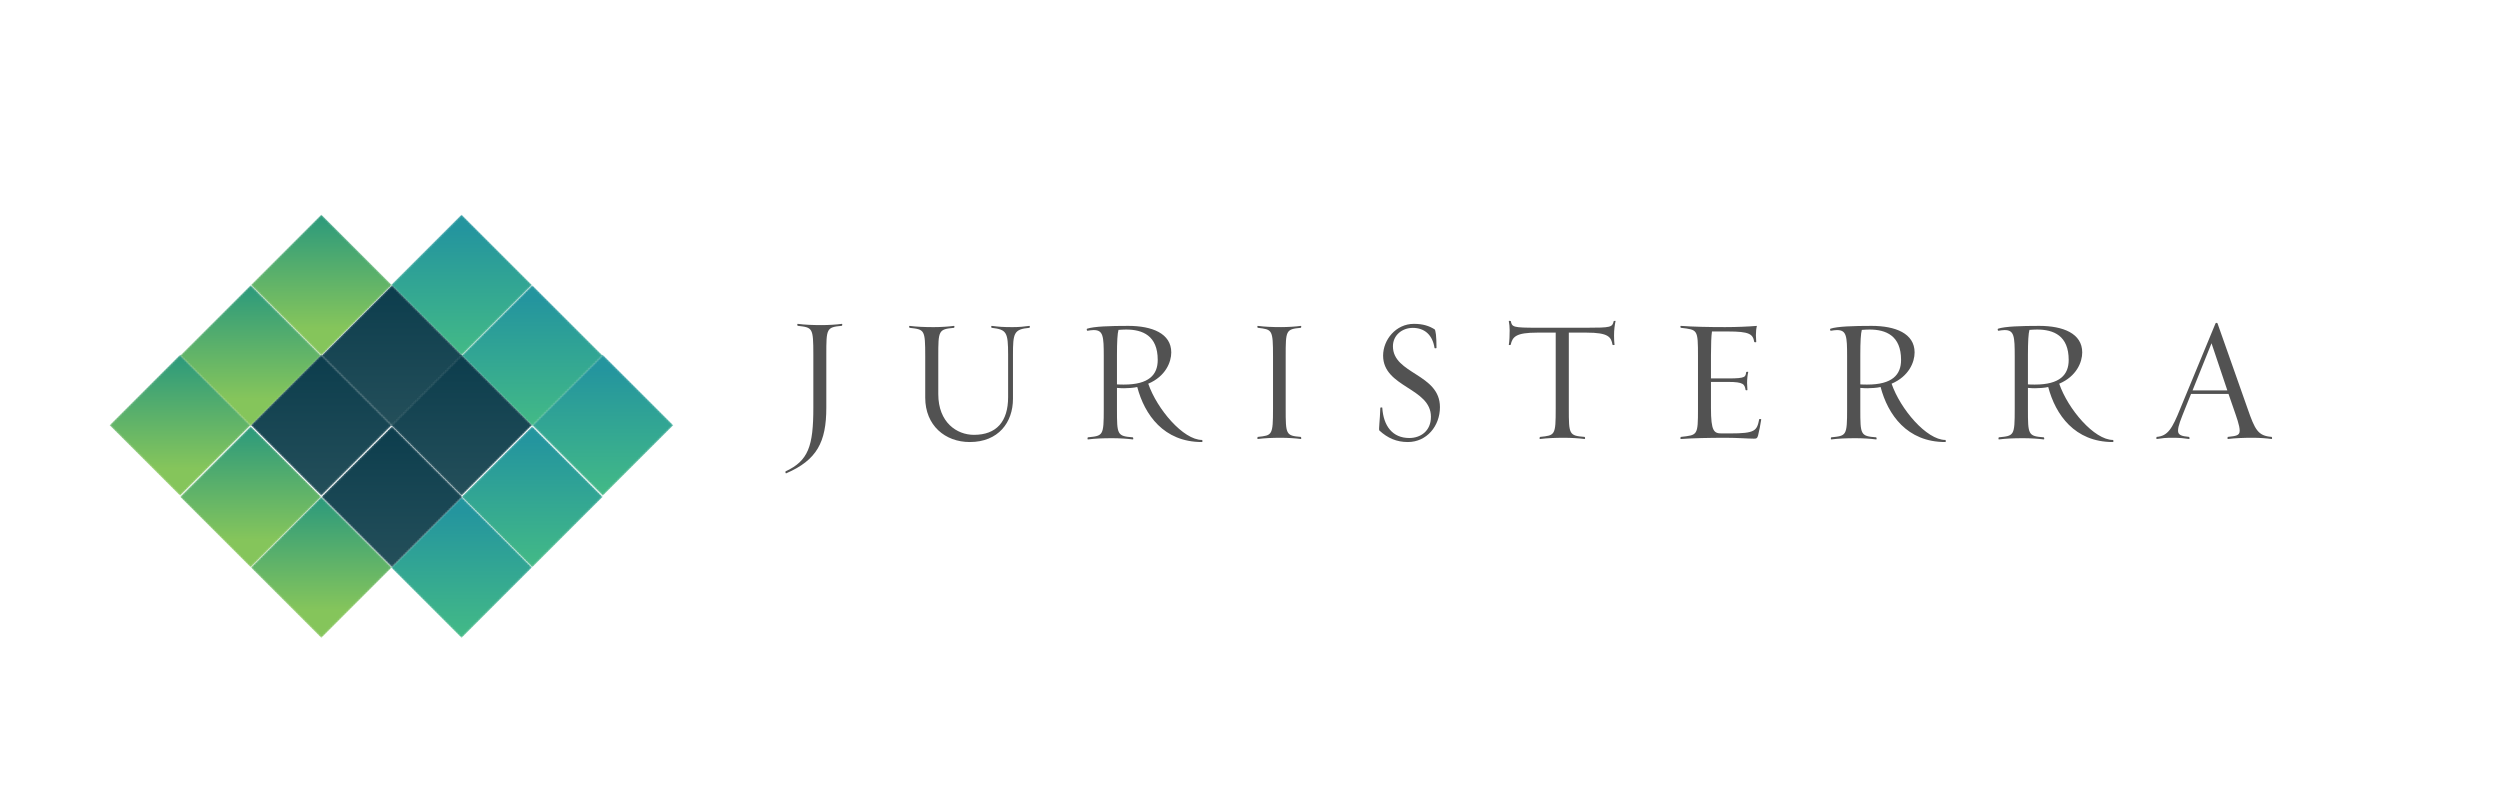 <?xml version="1.0" encoding="UTF-8"?>
<svg width="1426px" height="450px" viewBox="0 0 1426 450" version="1.1" xmlns="http://www.w3.org/2000/svg" xmlns:xlink="http://www.w3.org/1999/xlink">
    <title>Artboard Copy 5</title>
    <defs>
        <filter x="-72.4%" y="-52.5%" width="244.9%" height="204.9%" filterUnits="objectBoundingBox" id="filter-1">
            <feOffset dx="5" dy="16" in="SourceAlpha" result="shadowOffsetOuter1"></feOffset>
            <feGaussianBlur stdDeviation="61" in="shadowOffsetOuter1" result="shadowBlurOuter1"></feGaussianBlur>
            <feColorMatrix values="0 0 0 0 0.053   0 0 0 0 0.188   0 0 0 0 0.234  0 0 0 1 0" type="matrix" in="shadowBlurOuter1" result="shadowMatrixOuter1"></feColorMatrix>
            <feMerge>
                <feMergeNode in="shadowMatrixOuter1"></feMergeNode>
                <feMergeNode in="SourceGraphic"></feMergeNode>
            </feMerge>
        </filter>
        <polygon id="path-2" points="40.306 0.441 0.072 40.681 40.306 80.915 80.546 40.681"></polygon>
        <linearGradient x1="49.999%" y1="100.003%" x2="49.999%" y2="0.004%" id="linearGradient-4">
            <stop stop-color="#43BA86" offset="0%"></stop>
            <stop stop-color="#24959E" offset="89.417%"></stop>
            <stop stop-color="#24959E" offset="100%"></stop>
        </linearGradient>
        <polygon id="path-5" points="40.555 0.163 0.286 40.413 40.555 80.663 80.83 40.413"></polygon>
        <linearGradient x1="49.998%" y1="100.004%" x2="49.998%" y2="-0.003%" id="linearGradient-7">
            <stop stop-color="#43BA86" offset="0%"></stop>
            <stop stop-color="#24959E" offset="89.417%"></stop>
            <stop stop-color="#24959E" offset="100%"></stop>
        </linearGradient>
        <polygon id="path-8" points="40.737 0 0.443 40.25 40.737 80.506 81.024 40.25"></polygon>
        <linearGradient x1="50.002%" y1="100%" x2="50.002%" y2="-8.09597407e-05%" id="linearGradient-10">
            <stop stop-color="#43BA86" offset="0%"></stop>
            <stop stop-color="#24959E" offset="89.417%"></stop>
            <stop stop-color="#24959E" offset="100%"></stop>
        </linearGradient>
        <polygon id="path-11" points="40.737 0.32 0.443 40.576 40.737 80.826 81.024 40.576"></polygon>
        <linearGradient x1="50.002%" y1="100%" x2="50.002%" y2="0%" id="linearGradient-13">
            <stop stop-color="#43BA86" offset="0%"></stop>
            <stop stop-color="#24959E" offset="89.417%"></stop>
            <stop stop-color="#24959E" offset="100%"></stop>
        </linearGradient>
        <polygon id="path-14" points="40.306 0.48 0.072 40.714 40.306 80.954 80.546 40.714"></polygon>
        <linearGradient x1="49.999%" y1="99.996%" x2="49.999%" y2="-0.003%" id="linearGradient-16">
            <stop stop-color="#43BA86" offset="0%"></stop>
            <stop stop-color="#24959E" offset="89.417%"></stop>
            <stop stop-color="#24959E" offset="100%"></stop>
        </linearGradient>
        <polygon id="path-17" points="0.183 444.43 262.875 444.43 262.875 0.055 0.183 0.055"></polygon>
        <polygon id="path-19" points="0.183 444.43 262.875 444.43 262.875 0.055 0.183 0.055"></polygon>
        <polygon id="path-21" points="40.624 0.441 0.39 40.681 40.624 80.915 80.864 40.681"></polygon>
        <linearGradient x1="49.999%" y1="100.003%" x2="49.999%" y2="0.004%" id="linearGradient-23">
            <stop stop-color="#85C55B" offset="0%"></stop>
            <stop stop-color="#85C55B" offset="19.379%"></stop>
            <stop stop-color="#2B997C" offset="100%"></stop>
        </linearGradient>
        <polygon id="path-24" points="40.769 0 0.476 40.25 40.769 80.506 81.057 40.25"></polygon>
        <linearGradient x1="50.003%" y1="100%" x2="50.003%" y2="-8.09597407e-05%" id="linearGradient-26">
            <stop stop-color="#85C55B" offset="0%"></stop>
            <stop stop-color="#85C55B" offset="19.379%"></stop>
            <stop stop-color="#2B997C" offset="100%"></stop>
        </linearGradient>
        <polygon id="path-27" points="40.376 0.163 0.107 40.413 40.376 80.663 80.65 40.413"></polygon>
        <linearGradient x1="49.999%" y1="100.004%" x2="49.999%" y2="-0.003%" id="linearGradient-29">
            <stop stop-color="#85C55B" offset="0%"></stop>
            <stop stop-color="#85C55B" offset="19.379%"></stop>
            <stop stop-color="#2B997C" offset="100%"></stop>
        </linearGradient>
        <polygon id="path-30" points="40.769 0.32 0.476 40.576 40.769 80.826 81.057 40.576"></polygon>
        <linearGradient x1="50.003%" y1="100%" x2="50.003%" y2="0%" id="linearGradient-32">
            <stop stop-color="#85C55B" offset="0%"></stop>
            <stop stop-color="#85C55B" offset="19.379%"></stop>
            <stop stop-color="#2B997C" offset="100%"></stop>
        </linearGradient>
        <polygon id="path-33" points="40.624 0.48 0.39 40.714 40.624 80.954 80.864 40.714"></polygon>
        <linearGradient x1="49.999%" y1="99.996%" x2="49.999%" y2="-0.003%" id="linearGradient-35">
            <stop stop-color="#85C55B" offset="0%"></stop>
            <stop stop-color="#85C55B" offset="19.379%"></stop>
            <stop stop-color="#2B997C" offset="100%"></stop>
        </linearGradient>
        <polygon id="path-36" points="40.468 0 0.228 40.25 40.468 80.506 80.702 40.25"></polygon>
        <linearGradient x1="50.002%" y1="0%" x2="50.002%" y2="100%" id="linearGradient-38">
            <stop stop-color="#0C3D4D" offset="0%"></stop>
            <stop stop-color="#244F5A" offset="100%"></stop>
        </linearGradient>
        <polygon id="path-39" points="40.624 0.163 0.39 40.413 40.624 80.663 80.864 40.413"></polygon>
        <linearGradient x1="49.999%" y1="-0.004%" x2="49.999%" y2="100.003%" id="linearGradient-41">
            <stop stop-color="#0C3D4D" offset="0%"></stop>
            <stop stop-color="#244F5A" offset="100%"></stop>
        </linearGradient>
        <polygon id="path-42" points="40.306 0.163 0.072 40.413 40.306 80.663 80.546 40.413"></polygon>
        <linearGradient x1="49.999%" y1="-0.004%" x2="49.999%" y2="100.003%" id="linearGradient-44">
            <stop stop-color="#0C3D4D" offset="0%"></stop>
            <stop stop-color="#244F5A" offset="100%"></stop>
        </linearGradient>
        <polygon id="path-45" points="40.468 0.32 0.228 40.576 40.468 80.826 80.702 40.576"></polygon>
        <linearGradient x1="50.002%" y1="0%" x2="50.002%" y2="100%" id="linearGradient-47">
            <stop stop-color="#0C3D4D" offset="0%"></stop>
            <stop stop-color="#244F5A" offset="100%"></stop>
        </linearGradient>
    </defs>
    <g id="Artboard-Copy-5" stroke="none" stroke-width="1" fill="none" fill-rule="evenodd">
        <g id="Group-384" transform="translate(448, 183)" fill="#525252">
            <path d="M23.331,19.288 L23.331,49.549 C23.331,69.222 17.922,79.408 0.47,86.978 C-0.003,87.179 -0.098,85.965 0.091,85.865 C13.086,79.816 15.93,71.536 15.93,49.549 L15.93,19.288 C15.93,3.753 15.457,3.853 7.014,2.847 C6.825,2.847 6.536,1.634 7.109,1.734 C10.999,2.237 15.268,2.439 20.671,2.439 C24.567,2.439 29.214,2.143 32.152,1.734 C32.625,1.634 32.436,2.847 32.152,2.847 C23.426,3.646 23.331,4.362 23.331,19.288" id="Fill-364"></path>
            <path d="M129.798,19.429 L129.798,44.487 C129.798,57.919 121.492,69.139 105.156,69.139 C91.118,69.139 79.747,59.724 79.747,43.787 L79.747,20.329 C79.747,4.892 79.366,4.992 70.864,3.992 C70.578,3.992 70.382,2.787 70.864,2.887 C74.877,3.387 79.175,3.592 84.522,3.592 C88.534,3.592 93.219,3.292 96.077,2.887 C96.655,2.787 96.369,3.992 96.178,3.992 C87.296,4.792 87.195,5.498 87.195,20.329 L87.195,41.782 C87.195,58.019 97.798,65.034 107.544,65.034 C120.343,65.034 127.029,57.519 127.029,43.481 L127.029,19.429 C127.029,6.397 126.172,4.992 117.67,3.992 C117.379,3.992 117.188,2.787 117.765,2.887 C121.683,3.387 124.07,3.592 129.512,3.592 C133.424,3.592 136.203,3.292 139.061,2.887 C139.639,2.787 139.448,3.992 139.162,3.992 C130.274,4.792 129.798,6.997 129.798,19.429" id="Fill-366"></path>
            <path d="M189.117,36.261 C190.657,36.361 191.914,36.361 193.069,36.361 C207.352,36.361 212.368,30.784 212.368,22.307 C212.368,8.458 203.785,4.968 194.325,4.968 C192.78,4.968 191.625,5.073 189.983,5.172 C189.406,7.16 189.117,11.849 189.117,19.419 L189.117,36.261 Z M189.117,50.309 C189.117,65.059 189.213,65.754 198.186,66.45 C198.379,66.549 198.668,67.748 198.09,67.643 C195.192,67.251 190.464,66.947 186.411,66.947 C180.914,66.947 176.572,67.146 172.615,67.643 C172.134,67.748 172.326,66.549 172.519,66.45 C181.208,65.555 181.588,65.649 181.588,50.309 L181.588,20.313 C181.588,8.762 181.299,5.272 175.796,5.272 C174.738,5.272 173.583,5.471 172.235,5.675 C171.941,5.675 171.652,4.676 172.134,4.477 C175.994,3.179 185.256,2.881 195.582,2.881 C209.09,2.881 220.089,7.16 220.089,18.028 C220.089,23.605 216.812,31.678 206.967,35.864 C211.983,50.409 226.939,67.946 237.65,67.946 C237.843,67.946 238.132,69.139 237.554,69.139 C215.747,69.139 204.844,53.495 200.694,37.752 C198.668,38.255 195.192,38.454 193.171,38.454 C192.01,38.454 191.625,38.454 189.117,38.255 L189.117,50.309 Z" id="Fill-368"></path>
            <path d="M282.76,66.709 C277.482,66.709 273.323,66.908 269.522,67.404 C268.968,67.509 269.251,66.312 269.435,66.212 C277.672,65.319 278.129,65.412 278.129,50.083 L278.129,20.214 C278.129,4.879 277.672,4.978 269.435,3.985 C269.251,3.985 268.968,2.787 269.522,2.887 C273.323,3.383 277.482,3.582 282.76,3.582 C286.556,3.582 291.182,3.29 293.962,2.887 C294.418,2.787 294.233,3.985 293.962,3.985 C285.442,4.774 285.356,5.48 285.356,20.214 L285.356,50.083 C285.356,64.822 285.442,65.517 293.962,66.212 C294.233,66.312 294.418,67.509 293.962,67.404 C291.182,67.013 286.556,66.709 282.76,66.709" id="Fill-370"></path>
            <path d="M355.031,69.139 C348.676,69.139 343.534,66.938 338.769,62.537 C338.303,62.038 339.148,56.54 339.334,49.638 C339.334,49.339 340.452,49.339 340.452,49.533 C341.11,59.943 346.248,66.839 355.869,66.839 C362.224,66.839 368.205,62.936 368.205,54.738 C368.205,38.136 340.924,38.031 340.924,19.833 C340.924,10.825 348.21,1.728 358.49,1.728 C363.72,1.728 367.18,2.926 370.261,4.827 C370.913,5.226 371.379,8.929 371.379,15.431 C371.379,15.725 370.36,15.725 370.261,15.525 C369.143,8.025 364.559,4.023 357.838,4.023 C351.856,4.023 346.527,8.131 346.527,14.528 C346.527,30.431 373.348,30.138 373.348,49.233 C373.348,60.037 365.776,69.139 355.031,69.139" id="Fill-372"></path>
            <path d="M472.647,8.427 C472.647,10.017 472.743,12.413 472.934,13.705 C472.934,13.904 471.786,13.81 471.786,13.705 C471.016,9.228 469.486,6.732 457.019,6.732 L446.854,6.732 L446.854,50.074 C446.854,64.815 446.955,65.517 455.872,66.212 C456.153,66.306 456.35,67.504 455.771,67.405 C452.896,67.007 448.193,66.709 444.266,66.709 C438.799,66.709 434.489,66.908 430.462,67.405 C429.978,67.504 430.169,66.306 430.462,66.212 C438.995,65.312 439.378,65.412 439.378,50.074 L439.378,6.732 L428.83,6.732 C416.747,6.732 414.733,9.029 413.681,13.705 C413.681,13.81 412.527,13.904 412.623,13.705 C413.006,11.618 413.107,8.228 413.107,5.34 C413.107,3.546 412.916,1.652 412.623,0.162 C412.623,-0.142 413.776,0.056 413.776,0.162 C414.446,3.546 414.924,3.943 428.83,3.943 L457.019,3.943 C470.92,3.943 471.685,3.645 472.456,0.162 C472.456,0.056 473.609,-0.142 473.508,0.162 C473.03,2.453 472.647,5.042 472.647,8.427" id="Fill-374"></path>
            <path d="M554.802,65.413 C554.328,67.008 553.95,67.212 552.523,67.212 C549.109,67.212 543.221,66.71 536.38,66.71 C527.077,66.71 517.579,66.908 510.838,67.405 C510.276,67.504 510.56,66.306 510.749,66.213 C520.336,65.115 520.531,65.518 520.531,50.084 L520.531,20.214 C520.531,4.681 520.336,5.171 510.749,3.98 C510.56,3.98 510.276,2.782 510.838,2.887 C517.579,3.384 526.603,3.583 536.001,3.583 C542.842,3.583 549.109,3.285 554.139,2.887 C553.76,4.278 553.565,6.17 553.565,8.262 C553.565,9.261 553.665,11.253 553.76,12.042 C553.76,12.345 552.618,12.24 552.618,12.042 C551.861,7.567 549.961,6.071 537.616,6.071 L528.503,6.071 C528.124,8.566 527.935,13.239 527.935,19.712 L527.935,32.856 L537.806,32.856 C548.251,32.856 547.493,31.863 548.061,29.17 C548.156,29.071 549.298,28.977 549.198,29.17 C548.825,30.665 548.535,33.16 548.535,35.444 C548.535,36.542 548.635,38.628 548.724,39.428 C548.825,39.726 547.683,39.627 547.683,39.428 C547.109,36.244 546.635,34.848 537.806,34.848 L527.935,34.848 L527.935,49.686 C527.935,63.023 529.639,64.221 534.012,64.221 L538.853,64.221 C553.287,64.221 554.139,62.725 555.465,56.054 C555.565,55.955 556.607,55.955 556.607,56.258 C556.228,58.741 555.376,63.327 554.802,65.413" id="Fill-376"></path>
            <path d="M613.117,36.261 C614.657,36.361 615.914,36.361 617.069,36.361 C631.352,36.361 636.368,30.784 636.368,22.307 C636.368,8.458 627.785,4.968 618.325,4.968 C616.78,4.968 615.625,5.073 613.983,5.172 C613.406,7.16 613.117,11.849 613.117,19.419 L613.117,36.261 Z M613.117,50.309 C613.117,65.059 613.213,65.754 622.186,66.45 C622.379,66.549 622.668,67.748 622.09,67.643 C619.192,67.251 614.464,66.947 610.411,66.947 C604.914,66.947 600.572,67.146 596.615,67.643 C596.134,67.748 596.326,66.549 596.519,66.45 C605.208,65.555 605.588,65.649 605.588,50.309 L605.588,20.313 C605.588,8.762 605.299,5.272 599.796,5.272 C598.738,5.272 597.583,5.471 596.235,5.675 C595.941,5.675 595.652,4.676 596.134,4.477 C599.994,3.179 609.256,2.881 619.582,2.881 C633.09,2.881 644.089,7.16 644.089,18.028 C644.089,23.605 640.812,31.678 630.967,35.864 C635.983,50.409 650.939,67.946 661.65,67.946 C661.843,67.946 662.132,69.139 661.554,69.139 C639.747,69.139 628.844,53.495 624.694,37.752 C622.668,38.255 619.192,38.454 617.17,38.454 C616.01,38.454 615.625,38.454 613.117,38.255 L613.117,50.309 Z" id="Fill-378"></path>
            <path d="M708.731,36.261 C710.27,36.361 711.527,36.361 712.682,36.361 C726.965,36.361 731.981,30.784 731.981,22.307 C731.981,8.458 723.399,4.968 713.939,4.968 C712.393,4.968 711.238,5.073 709.597,5.172 C709.019,7.16 708.731,11.849 708.731,19.419 L708.731,36.261 Z M708.731,50.309 C708.731,65.059 708.827,65.754 717.8,66.45 C717.992,66.549 718.281,67.748 717.703,67.643 C714.805,67.251 710.078,66.947 706.024,66.947 C700.527,66.947 696.185,67.146 692.228,67.643 C691.747,67.748 691.939,66.549 692.132,66.45 C700.822,65.555 701.201,65.649 701.201,50.309 L701.201,20.313 C701.201,8.762 700.912,5.272 695.41,5.272 C694.351,5.272 693.196,5.471 691.849,5.675 C691.554,5.675 691.266,4.676 691.747,4.477 C695.608,3.179 704.87,2.881 715.196,2.881 C728.703,2.881 739.703,7.16 739.703,18.028 C739.703,23.605 736.425,31.678 726.58,35.864 C731.596,50.409 746.553,67.946 757.264,67.946 C757.456,67.946 757.745,69.139 757.168,69.139 C735.361,69.139 724.457,53.495 720.308,37.752 C718.281,38.255 714.805,38.454 712.784,38.454 C711.623,38.454 711.238,38.454 708.731,38.255 L708.731,50.309 Z" id="Fill-380"></path>
            <path d="M813.451,12.797 L802.623,39.697 L822.478,39.697 L813.451,12.797 Z M847.664,67.404 C844.815,67.009 840.917,66.703 837.025,66.703 C831.606,66.703 826.761,66.909 822.858,67.404 C822.389,67.51 822.579,66.303 822.768,66.202 C827.324,65.702 829.515,65.502 829.515,62.692 C829.515,59.682 827.708,54.958 825.997,49.946 L823.142,41.706 L801.764,41.706 L798.441,49.946 C796.06,55.965 794.349,59.876 794.349,62.692 C794.349,65.101 796.25,65.802 800.621,66.202 C800.906,66.303 801.095,67.51 800.621,67.404 C797.772,67.009 795.587,66.703 791.689,66.703 C786.275,66.703 786.175,66.909 782.283,67.404 C781.803,67.51 781.993,66.303 782.188,66.202 C788.556,65.702 791.026,61.49 795.681,49.946 L815.732,1.453 C815.921,1.052 816.685,1.052 816.875,1.453 L833.981,49.946 C838.258,62.286 839.969,65.602 847.759,66.202 C847.948,66.303 848.233,67.51 847.664,67.404 L847.664,67.404 Z" id="Fill-382"></path>
        </g>
        <g id="Group" filter="url(#filter-1)" transform="translate(57, 4)">
            <g id="g86-Clipped" transform="translate(160.953, 262.969)">
                <mask id="mask-3" fill="white">
                    <use xlink:href="#path-2"></use>
                </mask>
                <g id="path88"></g>
                <g id="g86" mask="url(#mask-3)" fill="url(#linearGradient-4)" fill-rule="nonzero">
                    <g id="g94">
                        <polygon id="path104" points="40.306 0.441 0.072 40.681 40.306 80.915 80.546 40.681"></polygon>
                    </g>
                </g>
            </g>
            <g id="g108-Clipped" transform="translate(241.247, 182.143)">
                <mask id="mask-6" fill="white">
                    <use xlink:href="#path-5"></use>
                </mask>
                <g id="path110"></g>
                <g id="g108" mask="url(#mask-6)" fill="url(#linearGradient-7)" fill-rule="nonzero">
                    <g id="g116">
                        <polygon id="path126" points="40.555 0.163 0.286 40.413 40.555 80.663 80.83 40.413"></polygon>
                    </g>
                </g>
            </g>
            <g id="g130-Clipped" transform="translate(200.815, 223.125)">
                <mask id="mask-9" fill="white">
                    <use xlink:href="#path-8"></use>
                </mask>
                <g id="path132"></g>
                <g id="g130" mask="url(#mask-9)" fill="url(#linearGradient-10)" fill-rule="nonzero">
                    <g id="g138">
                        <polygon id="path148" points="40.737 0 0.443 40.25 40.737 80.506 81.024 40.25"></polygon>
                    </g>
                </g>
            </g>
            <g id="g152-Clipped" transform="translate(200.815, 142.299)">
                <mask id="mask-12" fill="white">
                    <use xlink:href="#path-11"></use>
                </mask>
                <g id="path154"></g>
                <g id="g152" mask="url(#mask-12)" fill="url(#linearGradient-13)" fill-rule="nonzero">
                    <g id="g160">
                        <polygon id="path170" points="40.737 0.32 0.443 40.576 40.737 80.826 81.024 40.576"></polygon>
                    </g>
                </g>
            </g>
            <g id="g174-Clipped" transform="translate(160.953, 101.886)">
                <mask id="mask-15" fill="white">
                    <use xlink:href="#path-14"></use>
                </mask>
                <g id="path176"></g>
                <g id="g174" mask="url(#mask-15)" fill="url(#linearGradient-16)" fill-rule="nonzero">
                    <g id="g182">
                        <polygon id="path192" points="40.306 0.48 0.072 40.714 40.306 80.954 80.546 40.714"></polygon>
                    </g>
                </g>
            </g>
            <g id="g240-Clipped" transform="translate(0.219, 0.418)">
                <mask id="mask-18" fill="white">
                    <use xlink:href="#path-17"></use>
                </mask>
                <g id="path206"></g>
                <g id="g240" opacity="0.5" mask="url(#mask-18)">
                    <g id="g222-Clipped">
                        <mask id="mask-20" fill="white">
                            <use xlink:href="#path-19"></use>
                        </mask>
                        <g id="path210"></g>
                    </g>
                </g>
            </g>
            <g id="g246-Clipped" transform="translate(80.659, 262.969)">
                <mask id="mask-22" fill="white">
                    <use xlink:href="#path-21"></use>
                </mask>
                <g id="path248"></g>
                <g id="g246" mask="url(#mask-22)" fill="url(#linearGradient-23)" fill-rule="nonzero">
                    <g id="g254">
                        <polygon id="path264" points="40.624 0.441 0.39 40.681 40.624 80.915 80.864 40.681"></polygon>
                    </g>
                </g>
            </g>
            <g id="g268-Clipped" transform="translate(40.227, 223.125)">
                <mask id="mask-25" fill="white">
                    <use xlink:href="#path-24"></use>
                </mask>
                <g id="path270"></g>
                <g id="g268" mask="url(#mask-25)" fill="url(#linearGradient-26)" fill-rule="nonzero">
                    <g id="g276">
                        <polygon id="path286" points="40.769 0 0.476 40.25 40.769 80.506 81.057 40.25"></polygon>
                    </g>
                </g>
            </g>
            <g id="g290-Clipped" transform="translate(0.364, 182.143)">
                <mask id="mask-28" fill="white">
                    <use xlink:href="#path-27"></use>
                </mask>
                <g id="path292"></g>
                <g id="g290" mask="url(#mask-28)" fill="url(#linearGradient-29)" fill-rule="nonzero">
                    <g id="g298">
                        <polygon id="path308" points="40.376 0.163 0.107 40.413 40.376 80.663 80.65 40.413"></polygon>
                    </g>
                </g>
            </g>
            <g id="g312-Clipped" transform="translate(40.227, 142.299)">
                <mask id="mask-31" fill="white">
                    <use xlink:href="#path-30"></use>
                </mask>
                <g id="path314"></g>
                <g id="g312" mask="url(#mask-31)" fill="url(#linearGradient-32)" fill-rule="nonzero">
                    <g id="g320">
                        <polygon id="path330" points="40.769 0.32 0.476 40.576 40.769 80.826 81.057 40.576"></polygon>
                    </g>
                </g>
            </g>
            <g id="g334-Clipped" transform="translate(80.659, 101.886)">
                <mask id="mask-34" fill="white">
                    <use xlink:href="#path-33"></use>
                </mask>
                <g id="path336"></g>
                <g id="g334" mask="url(#mask-34)" fill="url(#linearGradient-35)" fill-rule="nonzero">
                    <g id="g342">
                        <polygon id="path352" points="40.624 0.48 0.39 40.714 40.624 80.954 80.864 40.714"></polygon>
                    </g>
                </g>
            </g>
            <g id="g406-Clipped" transform="translate(121.091, 223.125)">
                <mask id="mask-37" fill="white">
                    <use xlink:href="#path-36"></use>
                </mask>
                <g id="path408"></g>
                <g id="g406" mask="url(#mask-37)" fill="url(#linearGradient-38)" fill-rule="nonzero">
                    <g id="g414">
                        <polygon id="path422" points="40.468 0 0.228 40.25 40.468 80.506 80.702 40.25"></polygon>
                    </g>
                </g>
            </g>
            <g id="g426-Clipped" transform="translate(80.659, 182.143)">
                <mask id="mask-40" fill="white">
                    <use xlink:href="#path-39"></use>
                </mask>
                <g id="path428"></g>
                <g id="g426" mask="url(#mask-40)" fill="url(#linearGradient-41)" fill-rule="nonzero">
                    <g id="g434">
                        <polygon id="path442" points="40.624 0.163 0.39 40.413 40.624 80.663 80.864 40.413"></polygon>
                    </g>
                </g>
            </g>
            <g id="g446-Clipped" transform="translate(160.953, 182.143)">
                <mask id="mask-43" fill="white">
                    <use xlink:href="#path-42"></use>
                </mask>
                <g id="path448"></g>
                <g id="g446" mask="url(#mask-43)" fill="url(#linearGradient-44)" fill-rule="nonzero">
                    <g id="g454">
                        <polygon id="path462" points="40.306 0.163 0.072 40.413 40.306 80.663 80.546 40.413"></polygon>
                    </g>
                </g>
            </g>
            <g id="g466-Clipped" transform="translate(121.091, 142.299)">
                <mask id="mask-46" fill="white">
                    <use xlink:href="#path-45"></use>
                </mask>
                <g id="path468"></g>
                <g id="g466" mask="url(#mask-46)" fill="url(#linearGradient-47)" fill-rule="nonzero">
                    <g id="g474">
                        <polygon id="path482" points="40.468 0.32 0.228 40.576 40.468 80.826 80.702 40.576"></polygon>
                    </g>
                </g>
            </g>
        </g>
    </g>
</svg>
